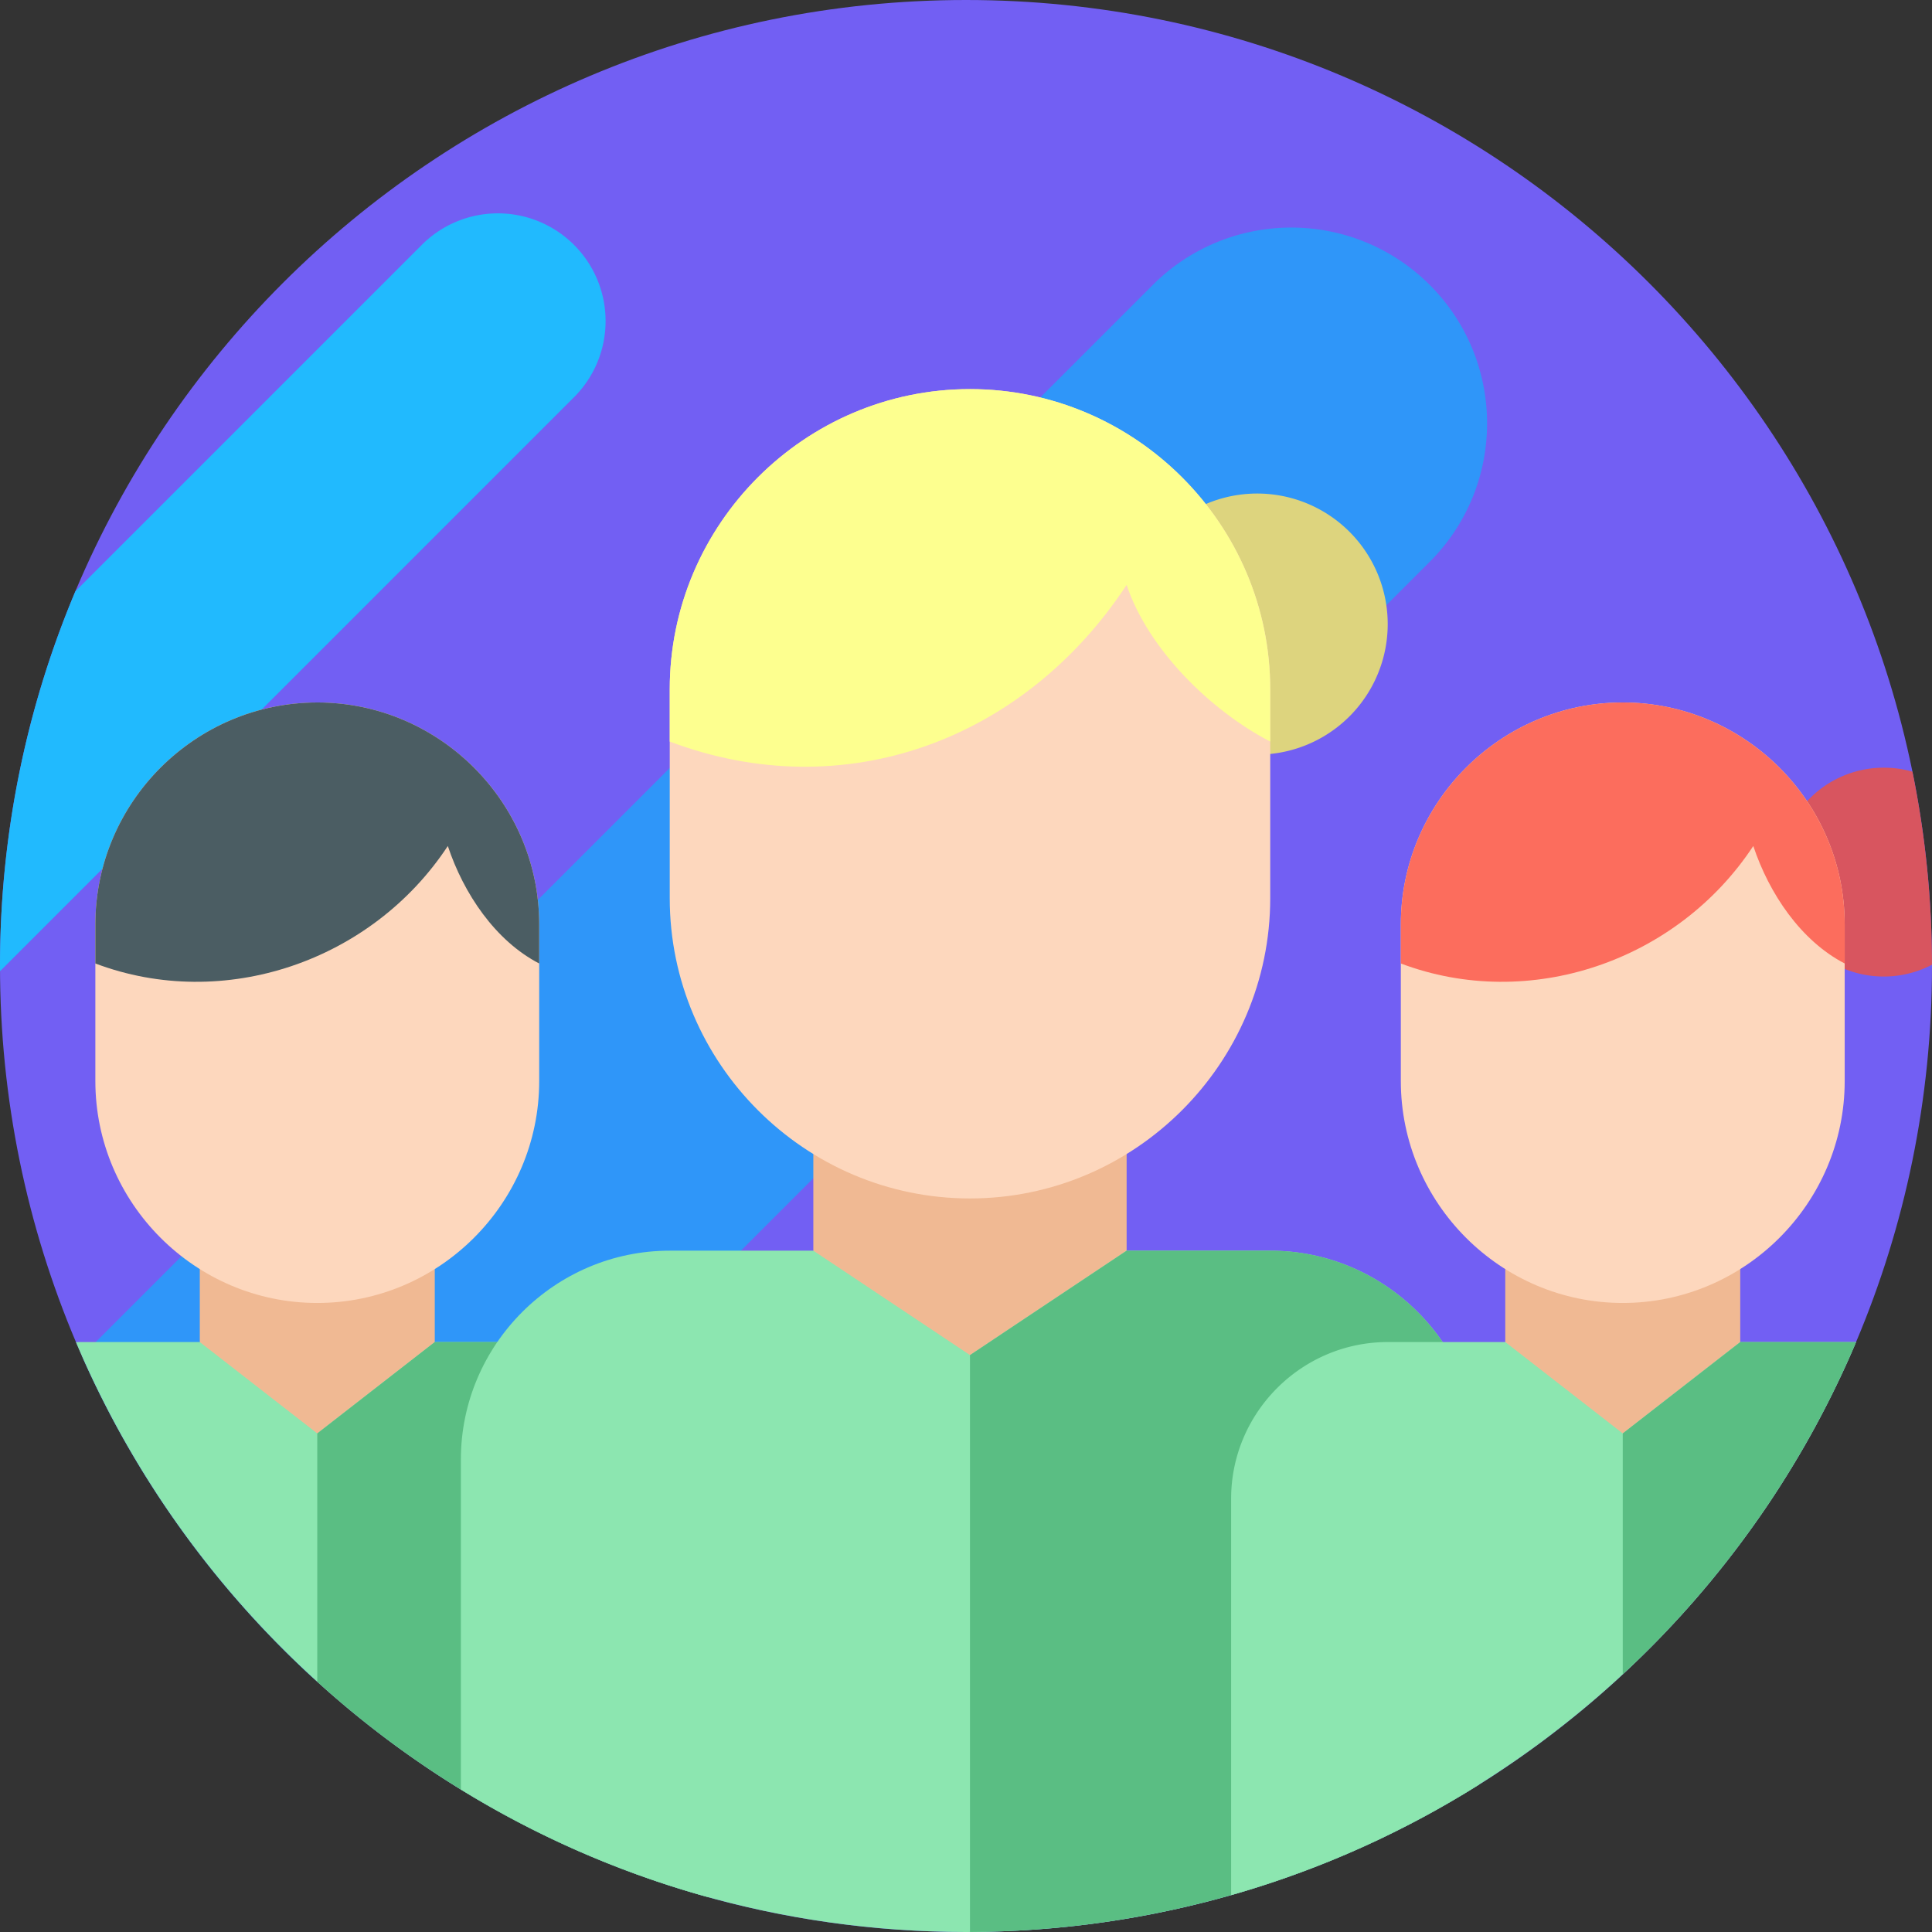 <svg xmlns="http://www.w3.org/2000/svg" width="148" height="148"><rect width="100%" height="100%" fill="#333333" stroke="none"/><path fill="#725ff3" d="M74 0C33.131 0 0 33.131 0 74s33.131 74 74 74c40.868 0 74-33.131 74-74S114.868 0 74 0z"/><path fill="#21bafe" d="M38.145 16.344a8.227 8.227 0 00-5.834 2.416L5.777 45.293C2.058 54.12 0 63.819 0 74c0 .133.005.264.006.396l43.97-43.97a8.25 8.25 0 00-5.831-14.082z"/><path fill="#2f96f9" d="M98.918 17.434a14.951 14.951 0 00-10.606 4.392L6.278 103.861a74.212 74.212 0 0017.73 24.696l85.516-85.52c5.857-5.857 5.857-15.354 0-21.21a14.951 14.951 0 00-10.605-4.393z"/><path fill="#f0b993" d="M15.305 95.807v15h18v-15h-18z"/><path fill="#fdd7bd" d="M24.305 53.813c-9.35 0-17 7.648-17 17v12c0 9.35 7.65 17 17 17s17-7.65 17-17v-12c0-9.352-7.65-17-17-17z"/><path fill="#4b5d63" d="M24.305 53.813c-9.35 0-17 7.648-17 17v2.994c9.836 3.713 21.18-.161 27-9 1.21 3.64 3.637 7.26 7 9v-2.995c0-9.35-7.65-17-17-17z"/><path fill="#8ce6b0" d="M6.305 102.807c-.162 0-.325.003-.485.01l.006.011c.225.533.458 1.064.695 1.59l.051.113c.227.5.459.996.696 1.489l.082.17c.227.467.458.932.693 1.394l.123.238c.231.45.467.897.707 1.34l.121.223c.241.442.486.88.736 1.316l.14.242c.25.433.504.864.763 1.291l.135.225c.266.437.537.87.812 1.3l.12.188c.282.441.57.88.863 1.315l.142.21c.294.434.593.863.895 1.29l.17.236c.28.392.563.783.851 1.17l.223.295c.278.368.559.735.844 1.098l.232.296c.28.355.564.707.851 1.057l.264.32c.285.343.574.685.865 1.024l.274.314c.287.33.578.658.87.983l.304.334c.292.319.586.636.884.95l.34.358c.296.308.595.615.897.918l.408.408c.285.282.57.563.86.84.147.143.297.284.447.426.297.281.596.561.898.838.134.123.271.243.406.365.304.274.61.548.918.817l.397.341c.307.264.615.527.927.786l.422.345c.305.25.611.497.92.742.15.118.298.237.45.354a62.833 62.833 0 001.388 1.057 69.959 69.959 0 002.404 1.712 66.194 66.194 0 001.497.997 75.277 75.277 0 004.658 2.783l.54.293a80.164 80.164 0 001.571.82c.332.168.666.333 1.002.496a73.572 73.572 0 0012.723 4.81v-30.538c0-6.6-5.4-12-12-12h-9l-9 7-9-7h-9z"/><path fill="#5abe83" d="M33.305 102.807l-9 7v19.023c.399.362.804.721 1.21 1.074l.12.104c.406.35.817.7 1.232 1.043l.137.111c.4.33.803.656 1.21.977l.186.144c.397.311.798.62 1.202.922l.25.188c.387.288.776.57 1.168.851l.275.195c.4.283.803.563 1.209.838l.258.174c.396.267.793.53 1.195.79l.326.206c.387.246.775.49 1.166.729l.377.228c.378.228.759.453 1.14.674l.395.229c.383.219.769.432 1.157.644l.437.238c.371.2.744.396 1.12.59l.472.242c.38.193.761.384 1.144.57l.45.216a73.572 73.572 0 0012.164 4.539v-30.54c0-6.6-5.4-12-12-12h-9z"/><path fill="#f0b993" d="M62.305 86.807v18h24v-18h-24z"/><path fill="#ddd47e" d="M96.305 37.807a10 10 0 00-10 10 10 10 0 0010 10 10 10 0 0010-10 10 10 0 00-10-10z"/><path fill="#fdd7bd" d="M74.305 29.807c-12.65 0-23 10.35-23 23v16c0 12.65 10.35 23 23 23s23-10.35 23-23v-16c0-12.65-10.35-23-23-23z"/><path fill="#fdff8f" d="M74.305 29.807c-12.65 0-23 10.35-23 23v4c13.308 5.024 27.126-.042 35-12 1.639 4.925 6.45 9.647 11 12v-4c0-12.65-10.35-23-23-23z"/><path fill="#8ce6b0" d="M51.305 95.807c-8.8 0-16 7.2-16 16v25.279C46.564 144.006 59.815 148 74 148c14.442 0 27.916-4.143 39.305-11.297v-24.896c0-8.8-7.2-16-16-16h-11l-12 8-12-8h-11z"/><path fill="#5abe83" d="M86.305 95.807l-12 8v44.19c14.327-.059 27.69-4.19 39-11.294v-24.896c0-8.8-7.2-16-16-16h-11z"/><g><path fill="#f0b993" d="M115.31 95.807v15h18v-15h-18z"/><path fill="#d8555f" d="M144.305 58.807a8 8 0 103.693 15.097 74.244 74.244 0 00-1.498-14.793 7.99 7.99 0 00-2.195-.304z"/><path fill="#fdd7bd" d="M124.31 53.813c-9.35 0-17 7.648-17 17v12c0 9.35 7.65 17 17 17s17.002-7.65 17.002-17v-12c0-9.352-7.651-17-17.001-17z"/><path fill="#fc6d5d" d="M124.31 53.813c-9.35 0-17 7.648-17 17v2.994c9.838 3.713 21.18-.161 27-9 1.212 3.64 3.64 7.26 7.002 9v-2.995c0-9.35-7.651-17-17.001-17z"/><path fill="#8ce6b0" d="M106.31 102.807c-6.6 0-12 5.4-12 12v30.37a73.451 73.451 0 0011.55-4.37l.558-.272a72.587 72.587 0 002.566-1.314l.545-.295a80.712 80.712 0 002.524-1.45c.195-.116.388-.235.582-.353.312-.192.623-.388.933-.584.202-.128.405-.256.606-.387a75.913 75.913 0 003.926-2.724 67.581 67.581 0 001.388-1.061l.428-.336c.315-.249.628-.5.94-.756l.408-.336c.32-.266.639-.534.955-.806l.357-.31c.324-.283.648-.568.967-.856l.336-.305c.32-.293.638-.59.953-.889l.389-.369c.319-.306.634-.613.947-.924l.324-.324c.33-.33.657-.666.98-1.004l.264-.28c.315-.334.63-.668.94-1.007l.252-.281c.313-.346.623-.695.93-1.047l.208-.242c.31-.36.62-.724.922-1.09l.215-.262a69.1 69.1 0 00.904-1.12l.192-.245c.3-.385.598-.772.892-1.162l.168-.225c.303-.406.602-.816.897-1.228l.13-.184c.325-.456.644-.915.958-1.379l.045-.066c.312-.463.62-.93.922-1.4l.091-.147c.284-.445.565-.893.84-1.344l.112-.185c.266-.44.528-.881.785-1.326l.125-.217c.253-.443.502-.888.746-1.336l.111-.205c.251-.463.495-.93.736-1.399l.082-.156c.244-.479.482-.96.717-1.443l.074-.153c.238-.496.472-.996.7-1.498l.049-.105c.238-.528.47-1.06.697-1.594l.008-.02h-8.873l-9 7-9-7h-9z"/><path fill="#5abe83" d="M133.31 102.807l-9 7v18.453a74.15 74.15 0 0017.874-25.453h-8.873z"/></g></svg>
